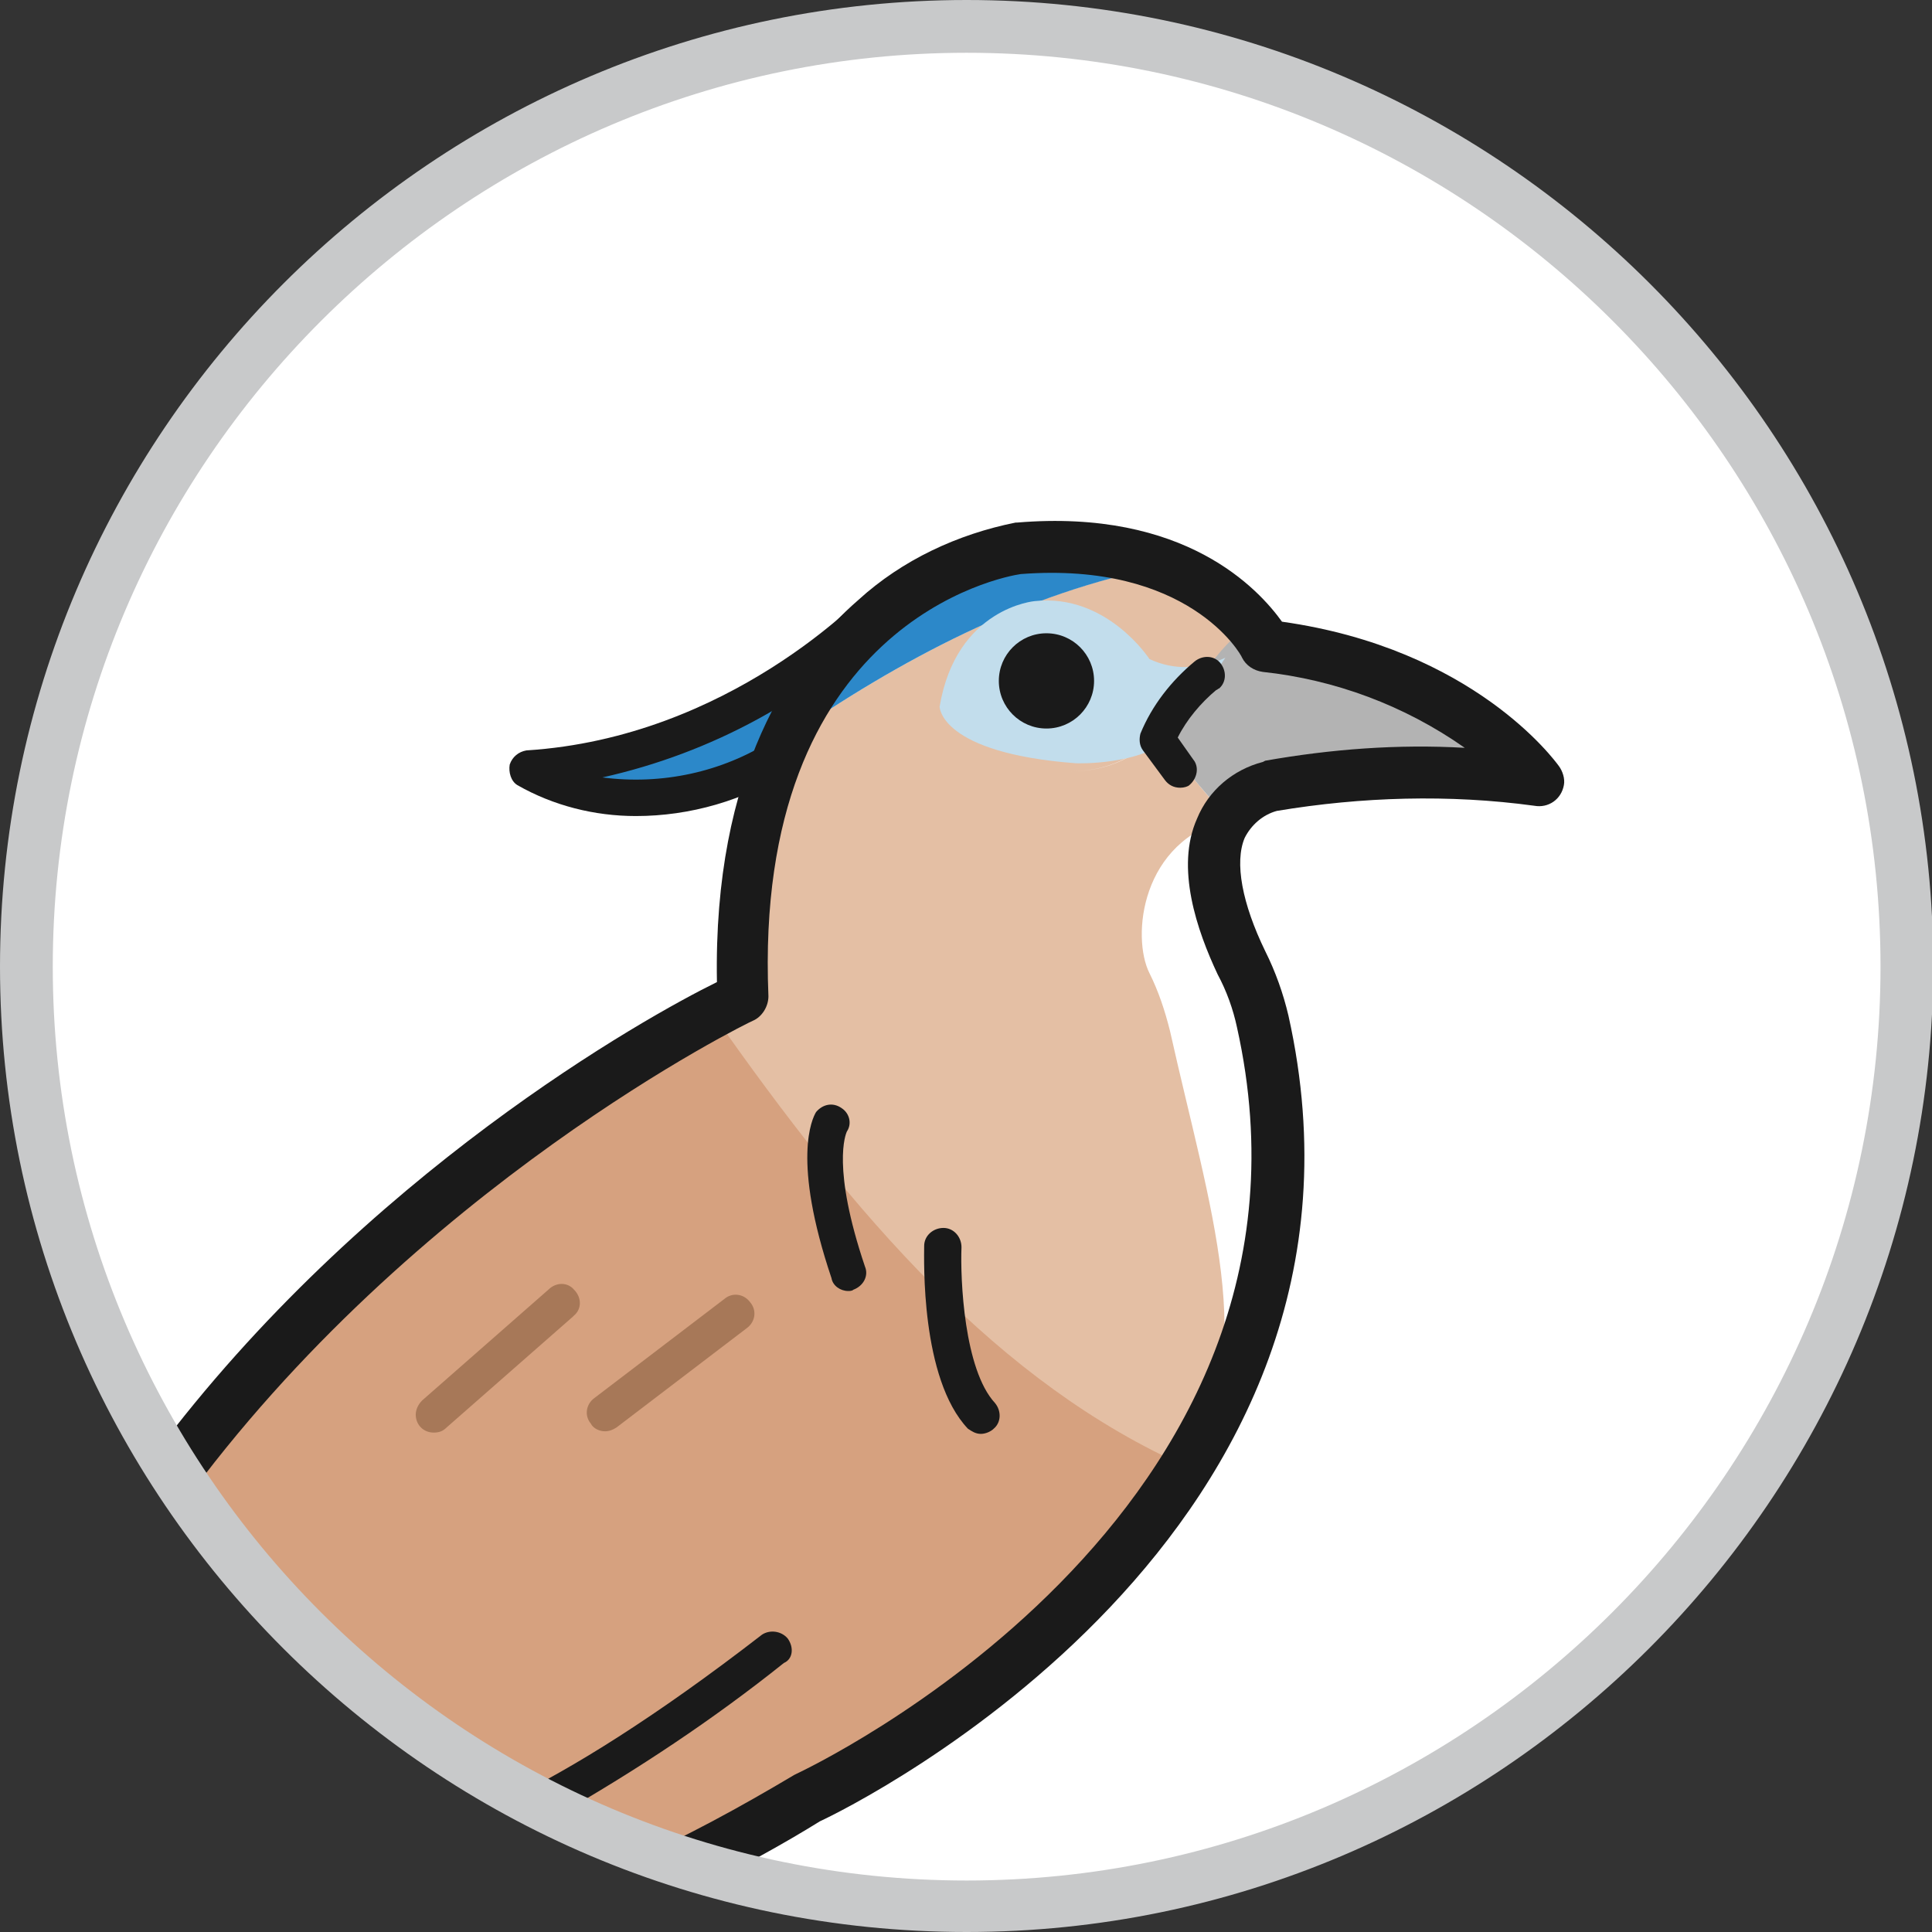 <?xml version="1.0" encoding="utf-8"?>
<!-- Generator: Adobe Illustrator 21.1.0, SVG Export Plug-In . SVG Version: 6.00 Build 0)  -->
<svg version="1.1" id="圖層_1" xmlns="http://www.w3.org/2000/svg" xmlns:xlink="http://www.w3.org/1999/xlink" x="0px" y="0px"
	 viewBox="0 0 150.1 150.1" style="enable-background:new 0 0 150.1 150.1;" xml:space="preserve">
<rect x="0" y="0" width="150.1" height="150.1" fill="#333333" stroke="none"/>
<style type="text/css">
	.st0{fill:#FFFFFF;}
	.st1{fill:#D6D6D6;}
	.st2{fill:#D6A17F;}
	.st3{fill:#E4BFA4;}
	.st4{fill:#2C88C9;}
	.st5{fill:#B3B3B3;}
	.st6{fill:#C2DDEC;}
	.st7{fill:#1A1A1A;}
	.st8{fill:none;}
	.st9{fill:#A77858;}
	.st10{fill:#C8C9CA;}
</style>
<circle class="st0" cx="75.1" cy="75.1" r="73"/>
<path class="st1" d="M57,146.3l5.4-9.1l-13.7,4.8l-0.7,2.5C50.9,145.4,54,146,57,146.3z"/>
<path class="st2" d="M55.4,78.7c-6.7,3.6-27,15.7-42.1,36.2c0.1,0.3,0.3,0.6,0.4,0.8c0.4,1,0.9,2,1.4,3c2,1.1,3.7,2.6,5.2,4.2
	c2.4,2.4,5.1,4.5,7.8,6.8c3.8,3.2,7.8,9.4,12.8,10.3c2.2,0.3,4.1,1.7,4.9,3.7c2,0.7,4,1.3,6.1,1.7c3.5-1.7,7.1-3.6,10.8-5.9
	c0,0,18.9-8.6,29.6-25.8C77.6,107.4,66.4,94.4,55.4,78.7z"/>
<path class="st3" d="M97.3,48.7c-1.9-2.2-4.3-3.8-7-4.7c-10.6,2-20.6,7.4-29.1,13.3c-2.3,5-3.8,11.5-3.5,20.3c0,0-0.9,0.4-2.3,1.2
	c11,15.7,22.2,28.7,36.9,35.2c5.6-9.1,1.7-20-1.4-33.9c-0.4-1.6-0.9-3.1-1.6-4.5c-1.4-2.8-0.7-10.3,6.2-12c-2-2-3.8-4.3-5.3-6.7
	c-2.3,2.3-5.5,3.9-10.6,2.5c5.1,1.4,8.2-0.2,10.6-2.5c-0.5-0.8-1.1-1.7-1.6-2.7c0.6,0.9,1.1,1.8,1.6,2.7
	C92.8,54,94.6,50.1,97.3,48.7z"/>
<path class="st4" d="M79.1,42.6c0,0-11.8,1.7-17.9,14.7c8.5-5.9,18.5-11.3,29.2-13.3C86.7,42.7,82.9,42.2,79.1,42.6z"/>
<path class="st5" d="M119.4,60.6c0,0-6.2-8.7-21.1-10.5c-0.3-0.5-0.7-1-1.1-1.5c-2.7,1.4-4.4,5.3-7.2,8.1c1.5,2.4,3.3,4.6,5.3,6.7
	c0.8-1.1,2-1.9,3.3-2.3C105.5,59.9,112.5,59.7,119.4,60.6z"/>
<path class="st6" d="M95.2,51.1c-1.9,0.9-4,1-5.9,0.1c0,0-3.3-5.1-8.9-4.5c0,0-6.1,0.5-7.4,8.2c0,0,0,3.6,10.6,4.4
	c0,0,5.1,0.2,7.5-2.1"/>
<path class="st4" d="M68.2,47.2c0,0-10.6,11.5-27.2,12.7c0,0,8.4,5.5,19.8-1.1"/>
<path class="st7" d="M49.4,63.4c-3.2,0-6.4-0.8-9.2-2.4c-0.5-0.3-0.7-1-0.6-1.6c0.2-0.6,0.7-1,1.3-1.1C56.7,57.3,67,46.3,67.2,46.2
	c0.6-0.6,1.5-0.6,2,0s0.6,1.5,0,2c-6.2,6.1-13.9,10.3-22.4,12.2C51.4,61,56.1,60,60,57.5c0.7-0.4,1.5-0.2,1.9,0.5
	c0.4,0.7,0.2,1.5-0.5,1.9C57.8,62.2,53.6,63.4,49.4,63.4z"/>
<path class="st7" d="M121.1,59.5c-0.3-0.4-6.6-9.1-21.5-11.2c-1.8-2.5-7.5-8.8-20.6-7.7h-0.1c-4.5,0.9-8.8,2.9-12.2,6
	c-5.2,4.5-11.3,13.3-11,29.7C50.2,79,28.3,91.2,12,113c0.7,0.8,1.2,1.7,1.5,2.7c0.2,0.4,0.4,0.9,0.6,1.3
	c18-24.8,44.1-37.6,44.4-37.7c0.7-0.3,1.2-1.1,1.2-1.9c-1.2-29,18.2-32.6,19.6-32.8c13-1,17.1,6.2,17.2,6.5c0.3,0.6,0.9,1,1.6,1.1
	c5.6,0.6,11,2.6,15.7,5.9c-5.2-0.3-10.4,0.1-15.5,1l-0.2,0.1c-2.3,0.6-4.2,2.2-5.1,4.4c-1.7,3.8,0,8.7,1.6,12.1
	c0.7,1.3,1.2,2.7,1.5,4.1c8.5,38.1-33.8,57.8-34.2,58l-0.2,0.1c-4.2,2.5-8.4,4.8-12.9,6.8c2.1,0.6,4.3,1.1,6.5,1.5
	c2.7-1.4,5.5-2.9,8.4-4.7c2.6-1.2,45.4-22.3,36.4-62.6c-0.4-1.7-1-3.4-1.8-5c-1.8-3.7-2.4-6.9-1.6-8.8c0.5-1,1.4-1.8,2.5-2.1
	c6.6-1.1,13.4-1.3,20-0.4c1.1,0.2,2.1-0.5,2.3-1.6C121.6,60.5,121.4,59.9,121.1,59.5L121.1,59.5z"/>
<path class="st7" d="M91.7,61.2c-0.5,0-0.9-0.2-1.2-0.6l-1.7-2.3c-0.3-0.4-0.3-0.9-0.2-1.3c0.9-2.2,2.4-4.1,4.2-5.6
	c0.6-0.5,1.5-0.5,2,0.1s0.5,1.5-0.1,2c-0.1,0-0.1,0.1-0.2,0.1c-1.2,1-2.3,2.3-3,3.7l1.2,1.7c0.5,0.6,0.3,1.5-0.3,2c0,0,0,0,0,0
	C92.3,61.1,92,61.2,91.7,61.2z"/>
<circle class="st7" cx="81.3" cy="52.9" r="3.7"/>
<path class="st0" d="M64.6,87.2c0,0-1.8,2.7,1.3,11.7"/>
<path class="st7" d="M65.9,100.3c-0.6,0-1.2-0.4-1.3-1c-3.1-9.2-1.5-12.4-1.2-12.9c0.5-0.6,1.3-0.8,2-0.3c0.6,0.4,0.8,1.2,0.4,1.8
	c-0.1,0.2-1.2,2.8,1.4,10.5c0.3,0.7-0.1,1.5-0.9,1.8c0,0,0,0,0,0C66.2,100.3,66,100.3,65.9,100.3z"/>
<path class="st0" d="M73.2,96.8c0,0-0.4,9.6,3,13.2"/>
<path class="st7" d="M76.2,111.4c-0.4,0-0.7-0.2-1-0.4c-3.7-3.9-3.4-13.2-3.4-14.2c0-0.8,0.7-1.4,1.5-1.4s1.4,0.7,1.4,1.5
	c-0.1,2.5,0.2,9.5,2.6,12.1c0.5,0.6,0.5,1.5-0.1,2C77,111.2,76.6,111.4,76.2,111.4z"/>
<path class="st7" d="M61.2,127.3c-0.5-0.6-1.4-0.7-2-0.3c0,0,0,0,0,0c-8.4,6.5-14.8,10.4-19.5,12.7c0.3,0.1,0.7,0.2,1.1,0.3
	c0.9,0.2,1.8,0.5,2.6,1c6.1-3.5,12-7.4,17.5-11.8C61.6,128.9,61.7,128,61.2,127.3z"/>
<path class="st7" d="M57.2,146.4l0.1-0.3c0.3-0.7,0-1.6-0.7-1.9c-0.7-0.3-1.6,0-1.9,0.7l-0.5,1.1C55.2,146.2,56.2,146.3,57.2,146.4z
	"/>
<line class="st8" x1="43.5" y1="101.3" x2="33.7" y2="109.9"/>
<path class="st9" d="M33.7,111.3c-0.8,0-1.4-0.6-1.4-1.4c0-0.4,0.2-0.8,0.5-1.1l9.8-8.6c0.6-0.6,1.5-0.6,2,0c0.6,0.6,0.6,1.5,0,2
	c0,0-0.1,0.1-0.1,0.1l-9.8,8.6C34.4,111.2,34.1,111.3,33.7,111.3z"/>
<line class="st8" x1="57.1" y1="102" x2="47" y2="109.8"/>
<path class="st9" d="M47,111.2c-0.4,0-0.9-0.2-1.1-0.6c-0.5-0.6-0.4-1.5,0.3-2l10.1-7.7c0.6-0.5,1.5-0.4,2,0.3
	c0.5,0.6,0.4,1.5-0.3,2l0,0l-10.1,7.7C47.6,111.1,47.3,111.2,47,111.2z"/>
<circle class="st8" cx="75.1" cy="75.1" r="73"/>
<path class="st10" d="M75.1,150.1C33.7,150.1,0,116.4,0,75.1C0,33.7,33.7,0,75.1,0s75.1,33.7,75.1,75.1
	C150.1,116.4,116.4,150.1,75.1,150.1z M75.1,4.1c-39.1,0-71,31.9-71,71c0,39.1,31.9,71,71,71c39.1,0,71-31.9,71-71
	C146.1,35.9,114.2,4.1,75.1,4.1z"/>
</svg>
